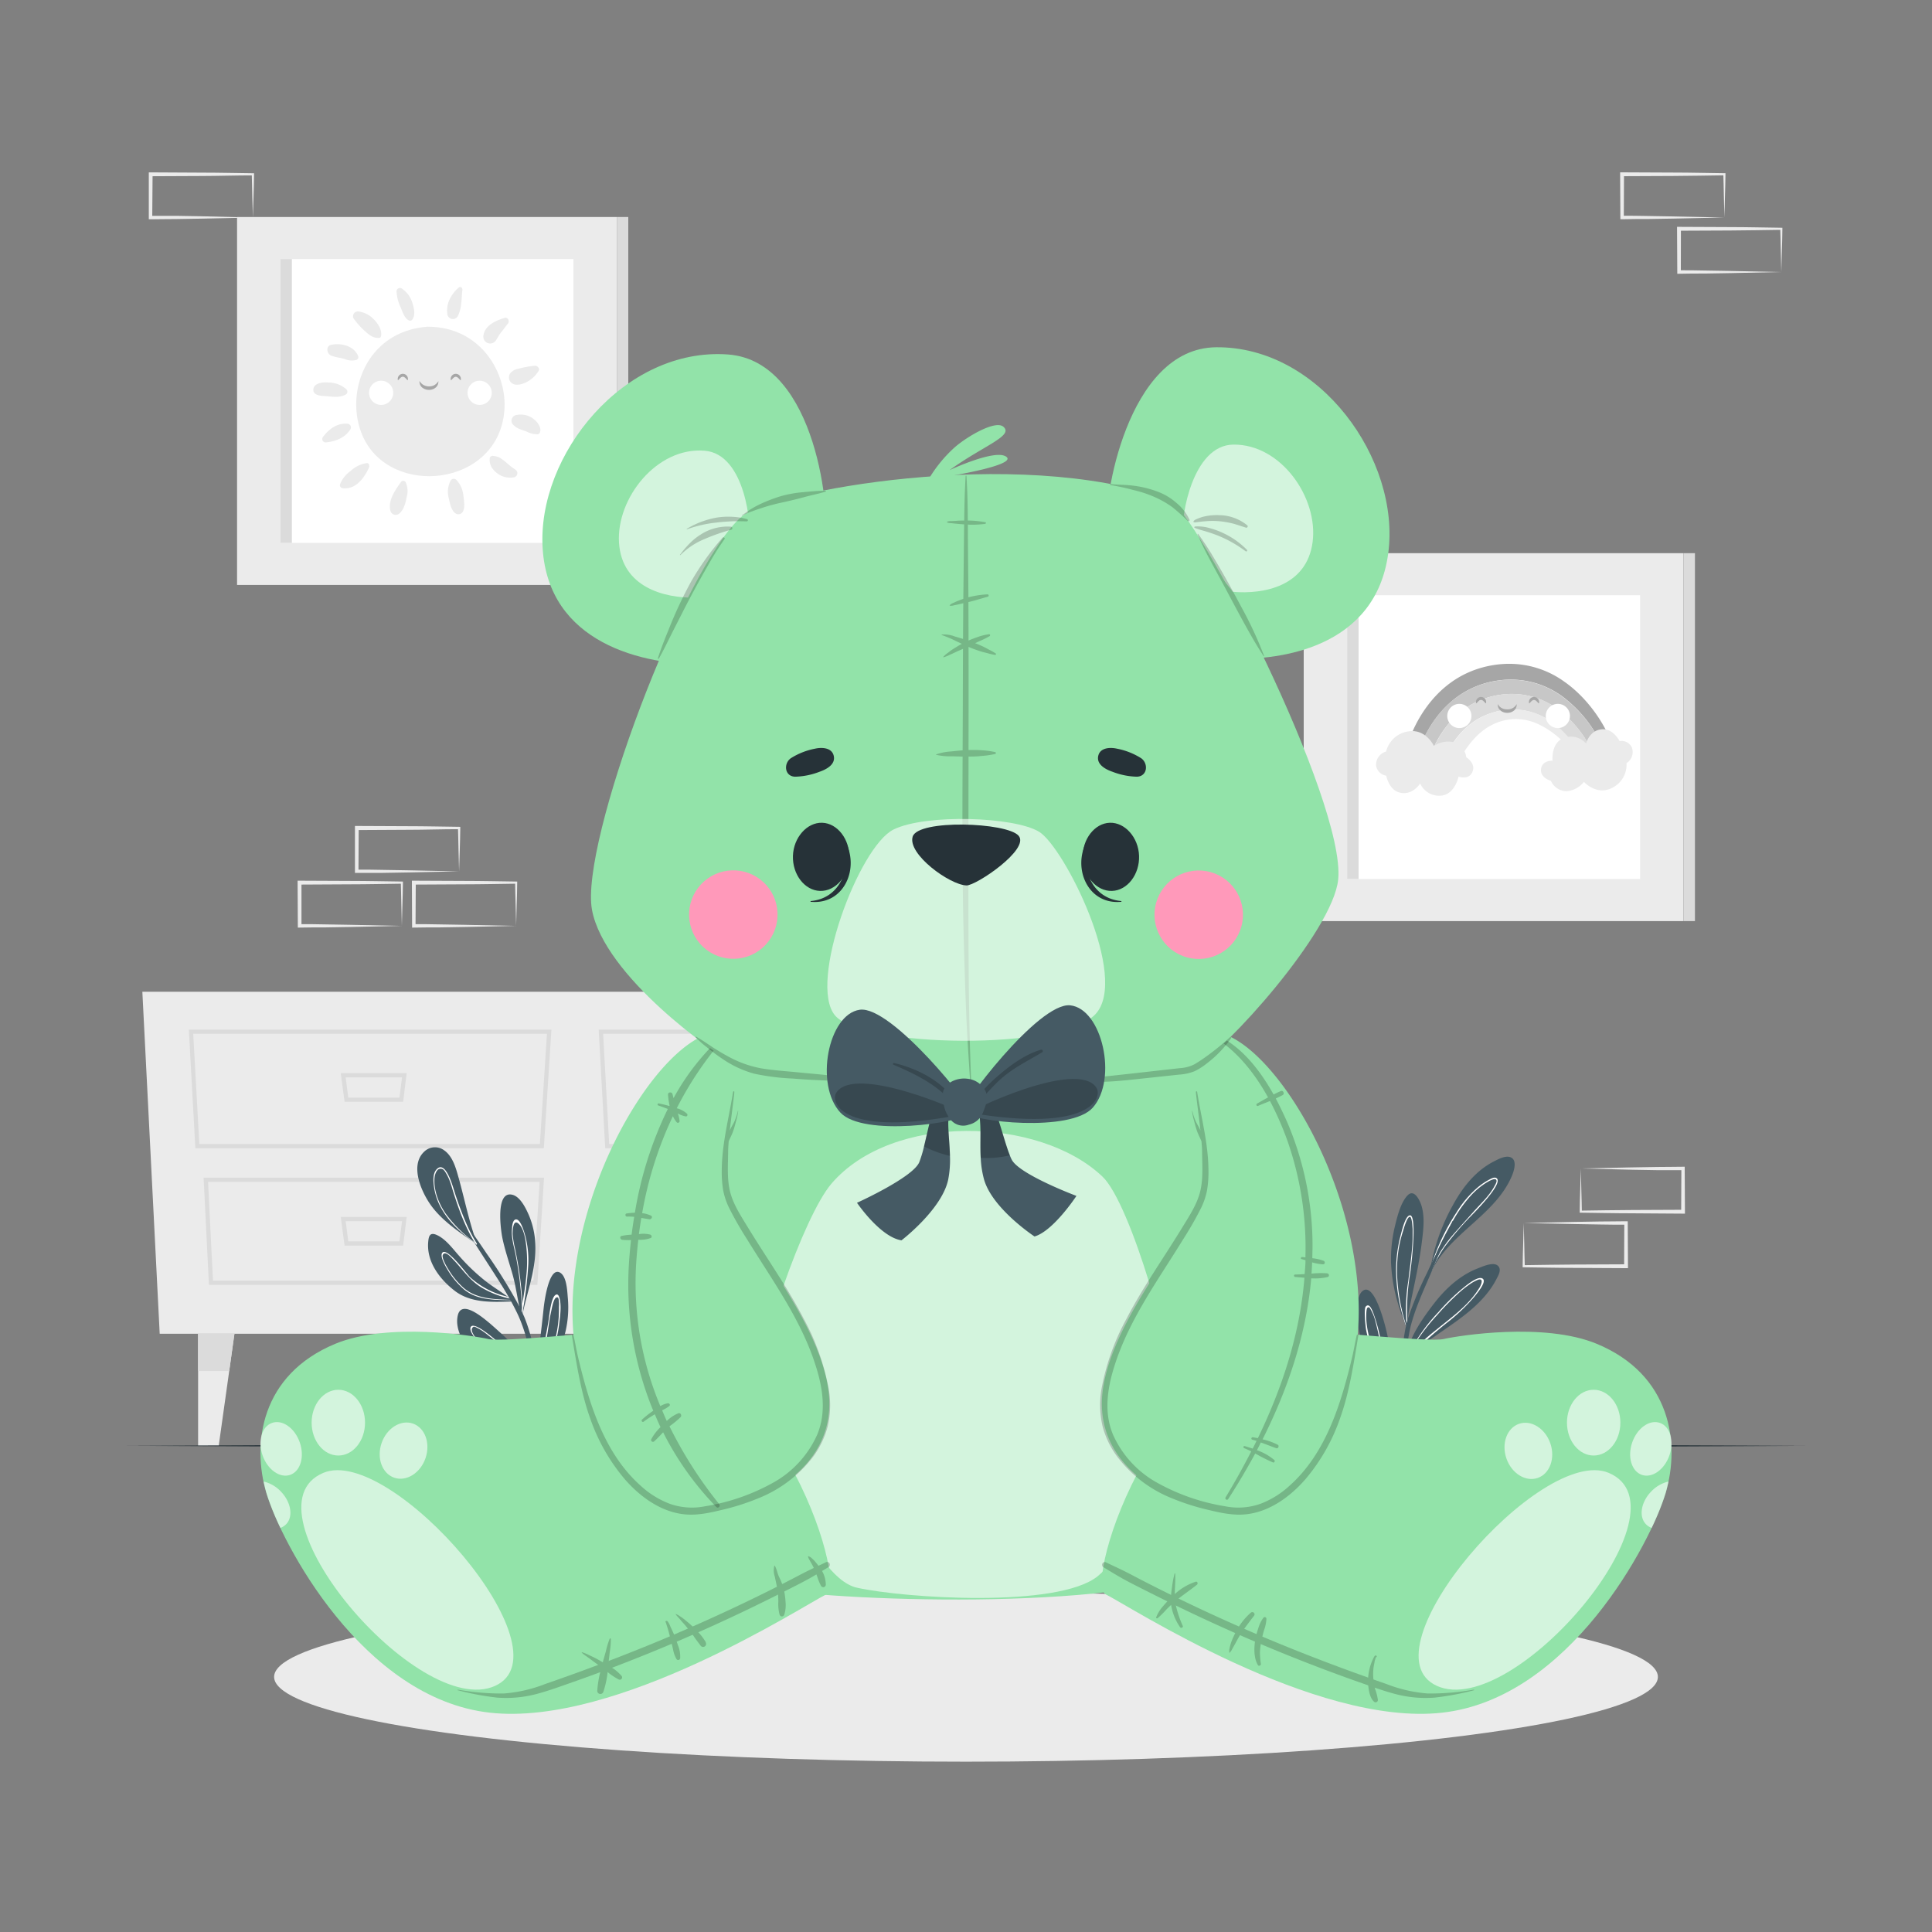 <svg xmlns="http://www.w3.org/2000/svg" viewBox="0 0 500 500"><rect x="0" y="0" width="500" height="500" fill="#808080" stroke="none"/><g id="freepik--background-complete--inject-67"><path d="M118.81,225.51l-13.13.28L99,225.9c-2.23,0-4.46,0-6.69,0h-.45v-.45l0-11.19v-.5h.51l13.24.06c4.41,0,8.82.11,13.24.16h.27v.27c0,1.9-.09,3.78-.13,5.65Zm0,0-.15-5.66c0-1.86-.11-3.7-.13-5.53l.28.27c-4.42,0-8.83.16-13.24.16l-13.24.07.5-.5-.06,11.19-.44-.45c2.18,0,4.35,0,6.54.06l6.58.11Z" style="fill:#ebebeb"></path><path d="M104,239.62l-13.12.28-6.66.11c-2.23,0-4.46,0-6.7.05h-.44v-.45l-.06-11.19v-.5h.5l13.24.06c4.42,0,8.83.11,13.24.16h.28v.27c0,1.9-.09,3.78-.13,5.65Zm0,0-.14-5.66c0-1.86-.11-3.7-.13-5.53l.27.27c-4.41.05-8.82.16-13.24.16l-13.24.07.5-.5,0,11.19-.45-.45c2.19,0,4.36,0,6.55.06l6.58.11Z" style="fill:#ebebeb"></path><path d="M133.58,239.62l-13.13.28-6.66.11c-2.22,0-4.46,0-6.69.05h-.45v-.45l-.05-11.19v-.5h.5l13.24.06c4.41,0,8.82.11,13.24.16h.27v.27c0,1.9-.08,3.78-.13,5.65Zm0,0-.14-5.66c-.05-1.86-.12-3.7-.13-5.53l.27.27c-4.42.05-8.83.16-13.24.16l-13.24.07.5-.5-.06,11.19-.44-.45c2.18,0,4.36,0,6.54.06l6.58.11Z" style="fill:#ebebeb"></path><path d="M446.27,56.29l-13.12.28-6.66.11c-2.23,0-4.47,0-6.7.06h-.44v-.45l-.06-11.19v-.5h.5l13.24.06c4.42,0,8.83.12,13.24.17h.28v.27c0,1.9-.09,3.79-.13,5.65Zm0,0-.14-5.65c0-1.87-.11-3.71-.13-5.54l.27.27c-4.41.05-8.82.16-13.24.17l-13.24.06.5-.5-.05,11.19-.45-.45c2.18,0,4.36,0,6.55.06l6.58.11Z" style="fill:#ebebeb"></path><path d="M461,70.4l-13.12.28-6.66.11c-2.23,0-4.46,0-6.7.06h-.44V70.4l-.06-11.19v-.5h.5l13.24.06c4.42,0,8.83.12,13.24.17h.28v.27c0,1.9-.09,3.79-.13,5.65Zm0,0-.14-5.65c0-1.87-.11-3.71-.13-5.54l.27.27c-4.41.05-8.82.16-13.24.17l-13.24.06.5-.5L435,70.4l-.45-.45c2.19,0,4.36,0,6.55.06l6.58.11Z" style="fill:#ebebeb"></path><path d="M65.44,56.3l-13.13.28-6.66.11c-2.23.05-4.46,0-6.69.06h-.45V56.3l0-11.19v-.5H39l13.24.07c4.41,0,8.82.11,13.24.16h.27v.27c0,1.9-.09,3.79-.13,5.66Zm0,0-.15-5.65c0-1.86-.11-3.71-.13-5.54l.28.28c-4.42,0-8.83.15-13.24.16L39,45.61l.49-.5L39.4,56.3,39,55.86c2.18,0,4.35,0,6.54,0l6.58.11Z" style="fill:#ebebeb"></path><path d="M394.34,316.51l13.12-.28,6.66-.11c2.23-.05,4.47,0,6.7-.06h.44v.45l.06,11.19v.5h-.5l-13.24-.07c-4.42,0-8.83-.11-13.24-.16h-.28v-.27c0-1.9.09-3.79.13-5.66Zm0,0,.14,5.65c0,1.86.11,3.71.13,5.54l-.27-.28c4.41-.05,8.82-.15,13.24-.16l13.24-.06-.5.5.05-11.19.45.44c-2.18,0-4.36,0-6.55-.05l-6.58-.11Z" style="fill:#ebebeb"></path><path d="M409.11,302.4l13.12-.28,6.66-.11c2.23-.05,4.47,0,6.7-.06H436v.45l.06,11.19v.5h-.5L422.35,314c-4.41,0-8.83-.11-13.24-.16h-.28v-.27c0-1.9.08-3.79.13-5.66Zm0,0,.14,5.65c.05,1.86.11,3.71.13,5.54l-.27-.28c4.41-.05,8.83-.15,13.24-.16l13.24-.06-.5.5.05-11.19.45.44c-2.18,0-4.36,0-6.55,0l-6.58-.11Z" style="fill:#ebebeb"></path><rect x="61.35" y="56.16" width="98.28" height="95.22" style="fill:#ebebeb"></rect><rect x="72.58" y="67.04" width="75.82" height="73.46" style="fill:#fff"></rect><rect x="72.58" y="67.04" width="2.96" height="73.46" style="fill:#dbdbdb"></rect><rect x="159.64" y="56.16" width="2.96" height="95.22" style="fill:#dbdbdb"></rect><path d="M93.93,113c7.2,15.88,34.9,13,36.59-6.6.86-9.86-6.14-21.85-19.84-21.85h-.06C94.52,85.78,89,102.09,93.93,113Z" style="fill:#ebebeb"></path><path d="M92.61,80.6a6.48,6.48,0,0,1,4.08,2c1.11,1.05,2.35,3,1.87,4.53-.12.4-.38.33-.8.31-1.43,0-2.46-1-3.48-1.9a19.93,19.93,0,0,1-2.74-3.07A1.24,1.24,0,0,1,92.61,80.6Z" style="fill:#ebebeb"></path><path d="M103.93,74.64a6.79,6.79,0,0,1,2.84,3.92c.43,1.27.79,3.17-.16,4.25a.67.67,0,0,1-.79.1c-1.14-.54-1.65-2.2-2.1-3.29a11,11,0,0,1-1.1-4.22A.88.88,0,0,1,103.93,74.64Z" style="fill:#ebebeb"></path><path d="M85.72,89.24c2.54-.56,6,.29,7,3a.76.76,0,0,1-.53.92,4.57,4.57,0,0,1-3-.25c-1.15-.35-2.34-.43-3.47-.87S84.2,89.57,85.72,89.24Z" style="fill:#ebebeb"></path><path d="M116.37,77.46a9.23,9.23,0,0,1,2.3-3c.46-.46,1.08,0,1,.63-.17,1.13-.14,2.3-.32,3.45a9.41,9.41,0,0,1-.86,3.27,1.46,1.46,0,0,1-2.7-.38A6.7,6.7,0,0,1,116.37,77.46Z" style="fill:#ebebeb"></path><path d="M85,99a6.87,6.87,0,0,1,4.66,1.77.86.86,0,0,1-.18,1.34c-1.53.82-3.07.59-4.74.44-1.16-.1-3.76,0-3.64-1.76S83.75,98.87,85,99Z" style="fill:#ebebeb"></path><path d="M83.52,113.17c1.51-2.06,3.72-3.75,6.38-3.5a.94.94,0,0,1,.8,1.4c-1.4,2.24-3.86,3.2-6.42,3.43A.88.88,0,0,1,83.52,113.17Z" style="fill:#ebebeb"></path><path d="M88,125.35a7.58,7.58,0,0,1,2.67-3.41,7.9,7.9,0,0,1,4.23-2.09c.52-.06.77.59.62,1.08a11.41,11.41,0,0,1-1.18,2.15,8.09,8.09,0,0,1-1.61,1.9,5.13,5.13,0,0,1-4,1.39C88.31,126.32,87.81,125.89,88,125.35Z" style="fill:#ebebeb"></path><path d="M103.76,124.76a.72.72,0,0,1,1.21,0,5.53,5.53,0,0,1,.28,3.87c-.25,1.43-.73,3.26-1.86,4.23a1.41,1.41,0,0,1-2.33-.62C100.33,129.54,102.29,126.82,103.76,124.76Z" style="fill:#ebebeb"></path><path d="M116.65,124.35a.92.92,0,0,1,1.43-.18,6.81,6.81,0,0,1,1.83,4c.15,1.32.52,3.07-.13,4.27a1.35,1.35,0,0,1-2.09.27c-1-.84-1.33-2.8-1.6-4A6.1,6.1,0,0,1,116.65,124.35Z" style="fill:#ebebeb"></path><path d="M127.68,118a4.81,4.81,0,0,1,1.61.43,13.08,13.08,0,0,1,1.56,1.12,20.9,20.9,0,0,0,2.55,2,1.09,1.09,0,0,1-.55,2,5.44,5.44,0,0,1-4.09-1,6.21,6.21,0,0,1-1.58-1.69,4,4,0,0,1-.45-2.06A.76.76,0,0,1,127.68,118Z" style="fill:#ebebeb"></path><path d="M133.45,107.45a5.43,5.43,0,0,1,4.67,1c.91.71,2.08,2.14,1.63,3.38a.76.76,0,0,1-.56.56,6.26,6.26,0,0,1-3-.75c-1.43-.51-2.66-.75-3.61-2A1.5,1.5,0,0,1,133.45,107.45Z" style="fill:#ebebeb"></path><path d="M132,96.68a3.37,3.37,0,0,1,2.14-1.25,27.54,27.54,0,0,1,4.11-.77c.74-.12,1.62.64,1.09,1.41a8,8,0,0,1-3,2.79c-1.31.63-3.29,1.28-4.31-.16A1.83,1.83,0,0,1,132,96.68Z" style="fill:#ebebeb"></path><path d="M125.12,86.73c.47-2.6,3.23-3.77,5.44-4.45.92-.29,1.39.85.87,1.49s-1.12,1.48-1.71,2.2-.9,1.42-1.37,2.12A1.78,1.78,0,0,1,125.12,86.73Z" style="fill:#ebebeb"></path><path d="M105.57,98.18c0,.72-.59-.69-1.32-.69s-1.31,1.41-1.31.69a1.32,1.32,0,1,1,2.63,0Z" style="fill:#a6a6a6"></path><path d="M119.27,98.18c0,.72-.59-.67-1.31-.67s-1.32,1.39-1.32.67a1.32,1.32,0,1,1,2.63,0Z" style="fill:#a6a6a6"></path><path d="M101.77,101.66a3.13,3.13,0,1,1-3.13-3.13A3.13,3.13,0,0,1,101.77,101.66Z" style="fill:#fff"></path><path d="M127.26,101.66a3.13,3.13,0,1,1-3.13-3.13A3.13,3.13,0,0,1,127.26,101.66Z" style="fill:#fff"></path><path d="M108.57,98.59a2.78,2.78,0,0,0,1.09,1.07A2.94,2.94,0,0,0,111,100a3,3,0,0,0,1.36-.3,2.89,2.89,0,0,0,1.09-1.06,2,2,0,0,1-.67,1.64,2.64,2.64,0,0,1-1.78.62,2.78,2.78,0,0,1-1.77-.63A2,2,0,0,1,108.57,98.59Z" style="fill:#a6a6a6"></path><rect x="337.4" y="143.16" width="98.28" height="95.22" style="fill:#ebebeb"></rect><rect x="348.64" y="154.04" width="75.82" height="73.46" style="fill:#fff"></rect><rect x="348.64" y="154.04" width="2.96" height="73.46" style="fill:#dbdbdb"></rect><rect x="435.69" y="143.16" width="2.96" height="95.22" style="fill:#dbdbdb"></rect><path d="M415.11,194.24a32.34,32.34,0,0,0-9.35-12.87,22.59,22.59,0,0,0-17.95-5.27,23.54,23.54,0,0,0-5.71,1.5c-10.44,4.19-14.53,14.73-15.45,18.5a13.84,13.84,0,0,1-2.9-.72c-.43-.43,4.31-20.7,23.32-23.34a26.65,26.65,0,0,1,3-.24,24.33,24.33,0,0,1,14.57,4.47c7.74,5.34,11.9,13.83,12.47,16.37C417.24,193.12,416.36,193.7,415.11,194.24Z" style="fill:#a6a6a6"></path><path d="M415.11,194.24a26.22,26.22,0,0,1-2.69,1,29.45,29.45,0,0,0-8.1-10.79,20.11,20.11,0,0,0-15.92-4.66,21.18,21.18,0,0,0-6,1.72c-7.94,3.64-11.48,11.45-12.6,15.19-1.13-.19-2.23-.39-3.19-.57.92-3.77,5-14.31,15.45-18.5a23.54,23.54,0,0,1,5.71-1.5,22.59,22.59,0,0,1,17.95,5.27A32.34,32.34,0,0,1,415.11,194.24Z" style="fill:#c7c7c7"></path><path d="M412.42,195.21a23.63,23.63,0,0,1-3.18.73,25,25,0,0,0-7.88-9.21A17,17,0,0,0,389,183.81a18.64,18.64,0,0,0-3.86,1c-6.91,2.59-10.28,8.79-11.62,12.49-1.11-.17-2.4-.39-3.68-.61,1.12-3.74,4.66-11.55,12.6-15.19a21.18,21.18,0,0,1,6-1.72,20.11,20.11,0,0,1,15.92,4.66A29.45,29.45,0,0,1,412.42,195.21Z" style="fill:#dbdbdb"></path><path d="M409.24,195.94a1.92,1.92,0,0,1-1,0c-.47-.35-4.18-5.61-9.64-8.29a13.82,13.82,0,0,0-7.34-1.52,14.2,14.2,0,0,0-2.61.48c-8.1,2.28-11,11.11-12,11.11-.23,0-1.45-.18-3.06-.43,1.34-3.7,4.71-9.9,11.62-12.49a18.64,18.64,0,0,1,3.86-1,17,17,0,0,1,12.36,2.92A25,25,0,0,1,409.24,195.94Z" style="fill:#ebebeb"></path><path d="M420.94,197.5a6.75,6.75,0,0,1-.39,2.69,6.63,6.63,0,0,1-3.25,3.67c-4.09,2.18-7.38-1.51-7.38-1.51a6.37,6.37,0,0,1-4.39,2.4,4.42,4.42,0,0,1-4.16-2.68s-2.54-.67-2.57-2.68c0-2.68,3-2.52,3-2.52s-.49-4.72,3-5.92a5.09,5.09,0,0,1,3.31-.07,5.58,5.58,0,0,1,2.38,1.54s.82-3.57,4.31-3.69c2.74-.1,4.35,3.05,4.35,3.05a3,3,0,0,1,3.15,1.61A3.4,3.4,0,0,1,420.94,197.5Z" style="fill:#ebebeb"></path><path d="M358.72,194.5a7,7,0,0,1,1.21-2.53,6.87,6.87,0,0,1,4.33-2.65c4.7-.91,6.84,3.74,6.84,3.74a6.56,6.56,0,0,1,5.06-1,4.57,4.57,0,0,1,3.3,3.91s2.31,1.43,1.73,3.43c-.78,2.66-3.73,1.59-3.73,1.59s-.95,4.81-4.76,4.94a5.29,5.29,0,0,1-3.3-.94,5.75,5.75,0,0,1-1.88-2.24s-1.9,3.27-5.38,2.34c-2.74-.74-3.37-4.34-3.37-4.34a3.13,3.13,0,0,1-2.63-2.56A3.53,3.53,0,0,1,358.72,194.5Z" style="fill:#ebebeb"></path><path d="M384.61,181.81c0,.73-.59-.68-1.32-.68s-1.31,1.41-1.31.68a1.32,1.32,0,1,1,2.63,0Z" style="fill:#a6a6a6"></path><path d="M398.32,181.81c0,.73-.59-.67-1.32-.67s-1.31,1.4-1.31.67a1.32,1.32,0,1,1,2.63,0Z" style="fill:#a6a6a6"></path><path d="M380.81,185.29a3.13,3.13,0,1,1-3.13-3.13A3.13,3.13,0,0,1,380.81,185.29Z" style="fill:#fff"></path><path d="M406.3,185.29a3.13,3.13,0,1,1-3.13-3.13A3.13,3.13,0,0,1,406.3,185.29Z" style="fill:#fff"></path><path d="M387.61,182.22a2.78,2.78,0,0,0,1.09,1.07,3,3,0,0,0,1.37.29,2.61,2.61,0,0,0,2.44-1.36,1.94,1.94,0,0,1-.67,1.65,2.63,2.63,0,0,1-1.78.61,2.67,2.67,0,0,1-1.76-.62A2,2,0,0,1,387.61,182.22Z" style="fill:#a6a6a6"></path><polygon points="41.33 345.17 257.03 345.17 261.52 256.66 36.84 256.66 41.33 345.17" style="fill:#ebebeb"></polygon><path d="M246.81,297.17H156.63l-1.69-30.72h93.84Zm-89.15-1.09h88.13l1.83-28.55H156.09Z" style="fill:#dbdbdb"></path><path d="M245.15,332.52h-85l-1.38-27.73h88.1Zm-84-1.09h82.92l1.6-25.55H159.93Z" style="fill:#dbdbdb"></path><path d="M210.4,285.14H195.25l-1-7.41h17.07Zm-14.19-1.09h13.24l.67-5.23H195.53Z" style="fill:#dbdbdb"></path><path d="M210.4,322.36H195.25l-1-7.41h17.07Zm-14.19-1.09h13.24l.67-5.23H195.53Z" style="fill:#dbdbdb"></path><path d="M140.74,297.17H50.56l-1.69-30.72h93.84Zm-89.15-1.09h88.13l1.83-28.55H50Z" style="fill:#dbdbdb"></path><path d="M139.07,332.52h-85l-1.38-27.73h88.1Zm-83.95-1.09h82.93l1.6-25.55H53.85Z" style="fill:#dbdbdb"></path><path d="M104.33,285.14H89.18l-1-7.41h17.07Zm-14.2-1.09h13.24l.68-5.23H89.46Z" style="fill:#dbdbdb"></path><path d="M104.33,322.36H89.18l-1-7.41h17.07Zm-14.2-1.09h13.24l.68-5.23H89.46Z" style="fill:#dbdbdb"></path><polygon points="60.67 345.17 59.32 354.81 56.6 374.18 51.27 374.18 51.27 345.17 60.67 345.17" style="fill:#ebebeb"></polygon><polygon points="60.67 345.17 59.32 354.81 51.27 354.81 51.27 345.17 60.67 345.17" style="fill:#dbdbdb"></polygon><polygon points="237.69 345.17 239.04 354.81 241.77 374.18 247.09 374.18 247.09 345.17 237.69 345.17" style="fill:#ebebeb"></polygon><polygon points="237.69 345.17 239.04 354.81 247.09 354.81 247.09 345.17 237.69 345.17" style="fill:#dbdbdb"></polygon></g><g id="freepik--Shadow--inject-67"><ellipse cx="250" cy="433.98" rx="179.06" ry="21.94" style="fill:#ebebeb"></ellipse></g><g id="freepik--Floor--inject-67"><polygon points="32.78 374.18 87.08 373.94 141.39 373.85 250 373.68 358.61 373.85 412.92 373.94 467.22 374.18 412.92 374.43 358.61 374.51 250 374.68 141.39 374.51 87.08 374.42 32.78 374.18" style="fill:#263238"></polygon></g><g id="freepik--Plants--inject-67"><path d="M132.49,336.82c-5.05.18-10.68.46-14.87-2.81-3.86-3-7.3-7.53-6.79-12.7.14-1.48.48-2.39,2.06-1.76,2.41,1,4.27,3.62,5.94,5.48a51.2,51.2,0,0,0,7,6.65c1.8,1.37,3.74,2.57,5.57,3.9l.69.51.26.2h.14a.25.25,0,0,1,.21.11.19.19,0,0,1,0,.09A.27.27,0,0,1,132.49,336.82Z" style="fill:#455a64"></path><path d="M132.74,336.49c-4.44-.08-9.23.12-12.78-2.89a20.72,20.72,0,0,1-4.13-5c-.51-.84-2-3.33-1.41-4.32,1.15-1.79,6.44,5.52,7.18,6.22a21.64,21.64,0,0,0,9.8,5.09l.69.51a24.28,24.28,0,0,1-7.37-2.83c-3.15-1.88-4.9-4.66-7.37-7.25-.53-.56-2.13-2.45-2.74-1.28-.4.78,1.09,3.22,1.41,3.74a20.53,20.53,0,0,0,3.89,4.76c3.54,3.09,8.32,3,12.79,3.17A.19.19,0,0,1,132.74,336.49Z" style="fill:#fff"></path><path d="M135.28,339.9c-.05.19-.09.39-.13.58v0a.15.15,0,0,1-.09.11.21.21,0,0,1-.27-.11.13.13,0,0,1,0-.12s0-.05,0-.08l.06-.17h0s0,0,0-.06c-.89-3.34-1.24-6.82-2.18-10.16-.9-3.19-2-6.32-2.67-9.58-.41-2.05-1.84-12.36,2.7-11.08,2,.57,3.4,3.49,4.16,5.23a21.2,21.2,0,0,1,1.67,7.4C138.85,328.16,136.55,333.88,135.28,339.9Z" style="fill:#455a64"></path><path d="M136.73,327.07a24.89,24.89,0,0,0-.73-7c-.2-.8-1.19-4.58-2.47-4.49-.83.05-1,1.69-1,2.23-.29,2.29.45,4.64.9,6.87a95.19,95.19,0,0,1,1.66,13.76c0,.29-.08.59-.11.88s-.07.48-.1.73a2.42,2.42,0,0,1,0,.25c0,.06,0,.12,0,.19a.2.2,0,0,0,.26.1c0-.18.06-.37.08-.56,0,.16,0,.31,0,.46h0l.09-.48a.43.43,0,0,0,0-.11c0-.26,0-.52,0-.77A102.31,102.31,0,0,0,136.73,327.07Zm-1.53,10.4c-.13-2.7-.4-5.39-.78-8.07-.31-2.16-.71-4.3-1.17-6.43a23.51,23.51,0,0,1-.58-3.65c0-.94.1-4.41,1.89-2.26,1.29,1.57,1.61,4.89,1.76,6.81a35.1,35.1,0,0,1-.12,6.4C136,332.68,135.56,335.08,135.2,337.47Z" style="fill:#fff"></path><path d="M138,353.76h0a.82.82,0,0,1-.18,0c-4.62-.23-10.77.2-14.62-2.85-2.83-2.26-5.62-6.72-4.72-10.5,1-4.27,6.78.85,8.3,2.08a142,142,0,0,1,11.32,11l.06.09h0C138.2,353.7,138.1,353.74,138,353.76Z" style="fill:#455a64"></path><path d="M138.15,353.63c-.26-.17-.53-.33-.79-.51-3-1.91-6-3.95-8.84-6.13-.72-.55-5.92-5.18-6.71-3.53-.47,1,1.25,3,1.8,3.73a14,14,0,0,0,3.51,3.13c3.07,1.92,6.81,2.33,10.29,3.26.17,0,.33.08.49.12l.09.06h0C138.1,353.74,138.19,353.7,138.15,353.63ZM129,351a14.16,14.16,0,0,1-4-2.69c-.77-.73-3.51-3.5-2.78-4.63.39-.61.71-.29,1.44.07a8.64,8.64,0,0,1,1,.57c.78.51,1.49,1.1,2.21,1.67,1.27,1,2.55,2,3.87,3,2.14,1.56,4.35,3,6.61,4.43C134.58,352.52,131.66,352.18,129,351Z" style="fill:#fff"></path><path d="M146.43,344.25a27.28,27.28,0,0,1-7.91,13.82l-.09.05a.21.21,0,0,1-.24-.09.19.19,0,0,1,0-.26l.23-.24c.77-6.28,1.61-12.52,2.26-18.82.15-1.48,1.31-10.92,4.21-9.39,1.79.95,1.91,4.82,2.06,6.56A27.39,27.39,0,0,1,146.43,344.25Z" style="fill:#455a64"></path><path d="M144.76,335.83c-.16-.53-.44-1.07-1-.7-1.13.71-1.58,5.15-1.76,6.38-.78,5.06-2,9.93-3.2,14.89l-.3,1.26-.29.37a.21.21,0,0,0,.24.09.65.65,0,0,1,0-.13c.12-.16.26-.33.37-.5h0a32.18,32.18,0,0,0,4.58-8.91,30.71,30.71,0,0,0,1.34-6.21C145,340.42,145.34,337.73,144.76,335.83Zm-5.93,21.31-.17.25c.05-.17.11-.34.15-.51a90.9,90.9,0,0,0,2.83-11.52c.34-2,.55-4,1-5.95.18-.83.58-3.2,1.27-3.58s.68.54.75,1.07,0,1.08,0,1.44A31.82,31.82,0,0,1,138.83,357.14Z" style="fill:#fff"></path><path d="M139.28,371.61h-.92c0-.81,0-1.63-.06-2.43-.11-3.29-.24-6.57-.43-9.85-.11-1.87-.25-3.72-.44-5.56a1.37,1.37,0,0,1,0-.19c0-.15,0-.3,0-.46s0-.32-.07-.48a39.41,39.41,0,0,0-3.17-12.06c-.58-1.27-1.23-2.52-1.9-3.76l-.2-.35a.41.41,0,0,0-.05-.09c-.06-.13-.13-.25-.2-.37s-.11-.18-.16-.28c-2.14-3.75-4.58-7.35-6.9-11-.66-1-1.33-2.08-2-3.12a1,1,0,0,1-.12-.19l-.15-.23c-2.91-4.59-5.77-9.23-8.8-13.74-.11-.16.16-.31.27-.15,2,3,4.16,5.94,6.26,8.9l.83,1.18,1.66,2.34c1.09,1.57,2.17,3.13,3.23,4.72a133.89,133.89,0,0,1,8.5,13.76c.18.36.35.72.53,1.09s.22.45.31.68.24.52.36.79a42.67,42.67,0,0,1,3.11,14.55c0,.34.05.69.06,1l0,.48a2.28,2.28,0,0,0,0,.26c0,.11,0,.22,0,.34h0c0,.07,0,.16,0,.25,0,.29,0,.59,0,.9.13,3.28.22,6.56.29,9.83C139.2,369.51,139.24,370.56,139.28,371.61Z" style="fill:#455a64"></path><path d="M111.71,312.18c-2.52-3.4-5.76-10.42-2-14.06a4,4,0,0,1,5.28-.39c2,1.42,2.86,4.11,3.49,6.34,1.71,5.95,2.84,12,5,17.84,0,0,.18.5.23.63s-.15.17-.2,0l-.21-.57C119.22,319.1,114.71,316.21,111.71,312.18Z" style="fill:#455a64"></path><path d="M123.45,321.92l-.06-.1a41.43,41.43,0,0,1-2.37-4.4,86.77,86.77,0,0,1-3.63-9.74c-.41-1.28-2.22-7.52-4.45-5-.94,1.05-.81,2.9-.66,4.19a15.79,15.79,0,0,0,1.94,5.85c2,3.61,5.12,6.34,8.39,8.77l.45.34.09.15.07.11a.07.07,0,0,0,0,0,.14.14,0,0,0,.2-.08A.18.18,0,0,0,123.45,321.92Zm-1-.69a33.43,33.43,0,0,1-7.11-7.14,17.49,17.49,0,0,1-2.32-4.73,13.54,13.54,0,0,1-.5-2.29,9.3,9.3,0,0,1-.1-1.75c0-1.29.57-2.69,1.33-2.82.94-.17,1.25.37,1.87,1.45a11.86,11.86,0,0,1,.56,1.13c.41,1,.73,2,1,3,.53,1.65,1.06,3.3,1.66,4.93.4,1.1.83,2.2,1.3,3.27a42.84,42.84,0,0,0,2.77,5.39Z" style="fill:#fff"></path><path d="M367.94,321.68c-.42,3.37-1.06,6.71-1.74,10-.39,1.88-.79,3.76-1.18,5.66-.42,2.08-1,4.19-.47,6.29h0a1,1,0,0,1,0,.29s0,0,0,0a.25.25,0,0,1-.44-.07l0-.14,0-.05a8.16,8.16,0,0,1-.72-1.74,43.9,43.9,0,0,1-1.68-4.88A42.49,42.49,0,0,1,360,326.73a36,36,0,0,1,1-9.37c.6-2.44,1.46-6.09,3.28-8,1.66-1.69,3,1,3.51,2.4C368.85,314.9,368.34,318.49,367.94,321.68Z" style="fill:#455a64"></path><path d="M364.92,314.53c-1.23,0-2.12,4-2.56,5.69a34.89,34.89,0,0,0-1.05,8.26,44.55,44.55,0,0,0,2.55,14.69c.06.19.12.39.19.57l0,.05,0,.13a.25.25,0,0,0,.44.08q-.12-.62-.18-1.23c-.05-.38-.09-.75-.11-1.12a58.39,58.39,0,0,1,.75-12.16C365.61,324.8,366.55,314.54,364.92,314.53ZM364,342.44c.06.55.15,1.09.25,1.63-.13-.4-.25-.79-.37-1.18a49.24,49.24,0,0,1-2.32-13,36,36,0,0,1,.54-7.4,33.82,33.82,0,0,1,1-3.88c.17-.53,1.06-3.85,1.82-3.69.54.12.66,3.11.67,3.17,0,.6,0,1.2,0,1.8,0,1.24-.1,2.48-.2,3.71-.24,2.67-.62,5.33-.94,8A46.05,46.05,0,0,0,364,342.44Z" style="fill:#fff"></path><path d="M387.29,331c-2.25,4.4-6.05,7.77-10,10.66-2.1,1.55-4.28,3-6.41,4.49a34.37,34.37,0,0,0-5.55,4.27l-.21.23a9.24,9.24,0,0,0-1.15,1.58.12.12,0,0,1-.1.07,1.08,1.08,0,0,1-.08.19,0,0,0,1,1-.08,0c0-.07,0-.14,0-.21v0a.14.14,0,0,1,0-.17l0-.07,0-.22c.64-5.14,4.24-10.34,7.28-14.3s6.8-7.47,11.5-9.28c1.18-.45,3.87-1.7,5.07-.74S387.78,330.06,387.29,331Z" style="fill:#455a64"></path><path d="M383.81,331c-1.07-1.07-4.23,1.58-5,2.2a52.93,52.93,0,0,0-6.53,6.35,46.88,46.88,0,0,0-8.34,12.06h0l-.11.14,0,.22a.25.25,0,0,0,0,.07.14.14,0,0,0,0,.17l.15-.18c.39-.48.81-.95,1.23-1.42l.21-.22a101.68,101.68,0,0,1,9.77-8.62,49.16,49.16,0,0,0,6.5-6.32C382.11,334.87,384.71,331.91,383.81,331Zm-1,2.36c-2.66,4.42-7.27,7.64-11.19,10.86a53.92,53.92,0,0,0-7.43,7,50,50,0,0,1,7.72-10.85,66.49,66.49,0,0,1,5.3-5.45,27.46,27.46,0,0,1,3.21-2.58,10.64,10.64,0,0,1,2.18-1.18C384.11,330.79,383.28,332.61,382.82,333.37Z" style="fill:#fff"></path><path d="M363.28,362.7a.26.26,0,0,1-.23.13l.06.08a.08.08,0,0,1,0,.11.07.07,0,0,1-.11,0c-4.17-4.24-8.19-9.4-10.26-15a23.16,23.16,0,0,1-1.49-7.4c-.05-1.74-.14-5.22,1.34-6.48,3-2.54,5.7,8.22,6.1,9.84.74,3,1.23,6,1.91,8.94.75,3.25,1.73,6.44,2.71,9.63A.24.24,0,0,1,363.28,362.7Z" style="fill:#455a64"></path><path d="M363.28,362.7c-.17-.27-.32-.55-.47-.83a50.14,50.14,0,0,1-5.37-14.45,46.35,46.35,0,0,0-2-7.53c-.25-.59-1-2.89-2-1.73-.5.6-.08,4.95.12,6.07a32,32,0,0,0,2.42,7.39,52.25,52.25,0,0,0,6.84,11.1,2.37,2.37,0,0,0,.23.3.08.08,0,0,0,0-.11l-.06-.08A.25.25,0,0,0,363.28,362.7Zm-6-9.25a36.15,36.15,0,0,1-2.87-7.17,26,26,0,0,1-.63-3,17.8,17.8,0,0,1-.2-2.41c0-2,.17-2.47.5-2.54s.49.17,1.07,1.35a12.43,12.43,0,0,1,.83,2.38c.31,1.16.58,2.33.83,3.5.51,2.34,1,4.7,1.66,7a39.07,39.07,0,0,0,4.15,9.4A59.22,59.22,0,0,1,357.23,353.45Z" style="fill:#fff"></path><path d="M376.66,352.39a14.7,14.7,0,0,1-2.74,5.68c-2.47,3.42-5.64,6.26-8.34,9.5-.41.48-.8,1-1.18,1.48,0,.05-.35.77-.35.71s.05-.29.14-.75h0c.43-2.27,1.86-9.1,3.63-12.6a30,30,0,0,1,3.95-6.18c.77-.87,2.57-2.74,3.92-2.33S376.87,351.3,376.66,352.39Z" style="fill:#455a64"></path><path d="M374.45,351c-1.45-.9-5.18,5.77-5.68,6.63a42.39,42.39,0,0,0-4.26,10.17c-.12.4-.22.8-.32,1.21s-.14.73-.14.74.31-.65.35-.71l.19-.26c.33-.41.65-.82,1-1.21,1.62-2.43,3.29-4.83,4.87-7.3a39.5,39.5,0,0,0,3-5.54C373.64,354.29,375.09,351.39,374.45,351Zm-.41,1.88c-2.06,5.8-6.27,10.38-9.48,15.53l-.15.25c0-.15.08-.31.13-.46a48.85,48.85,0,0,1,3.41-8.47,45.25,45.25,0,0,1,2.86-4.77,23.07,23.07,0,0,1,1.79-2.49c.29-.32,1.15-1.19,1.44-1S374.17,352.5,374,352.88Z" style="fill:#fff"></path><path d="M391.2,304.5c-4.3,9.89-15.6,14.49-20.49,24l0,.05c-.15.29-.29.59-.43.89a.19.19,0,0,1-.32.05.13.13,0,0,1,0-.16,1.47,1.47,0,0,1,.1-.22,51.54,51.54,0,0,1,6-17.31c2.48-4.56,5.86-8.82,10.55-11.22,1.16-.59,3.41-1.85,4.71-.86S391.73,303.28,391.2,304.5Z" style="fill:#455a64"></path><path d="M387.32,304.92c-.54-.4-1.37.09-1.84.33a16.62,16.62,0,0,0-3.27,2.24,27.16,27.16,0,0,0-5.21,6.19,56.44,56.44,0,0,0-6.13,12.44c-.33,1-.62,2-.86,3,0,.13-.05.25-.08.38a.21.21,0,0,0,.33-.05c.12-.29.26-.57.4-.86a.29.29,0,0,0,0-.08,33.43,33.43,0,0,1,3.07-5.63,79.69,79.69,0,0,1,6.44-7.65C381.09,314.27,389.22,306.31,387.32,304.92Zm-.68,2.29c-1.31,2.33-3.34,4.22-5.11,6.19s-3.59,4-5.35,6a37.53,37.53,0,0,0-3.76,5.15,28.49,28.49,0,0,0-2.36,4.76,43,43,0,0,1,1.68-4.95l0-.05A74.33,74.33,0,0,1,376,316s0-.07.05-.1a34.43,34.43,0,0,1,4.76-6.65,19.8,19.8,0,0,1,3.39-2.88c1.42-.92,2.66-1.51,3-1.06S387,306.53,386.64,307.21Z" style="fill:#fff"></path><path d="M376.17,316.09c-1.3,2.79-2.53,5.61-3.75,8.45-.58,1.33-1.15,2.66-1.72,4a.29.29,0,0,1,0,.08c-.2.48-.41,1-.62,1.44-1.86,4.34-3.91,8.78-5.05,13.38a40.54,40.54,0,0,0-1,7.43c0,.25,0,.51,0,.77h0c0,.14,0,.28,0,.42v.24c-.08,2.17-.05,4.34,0,6.46.05,2.95.3,5.88.58,8.8a1.07,1.07,0,0,0,0,.25l0,.4a1.49,1.49,0,0,1,0,.21c0,.12,0,.25,0,.37.1.94.18,1.88.26,2.83H364a60.1,60.1,0,0,1-1.09-8.71v-.18c0-.28,0-.57-.05-.85s0-.7-.05-1.05c0-.84-.05-1.68-.07-2.51a61.92,61.92,0,0,1,1-14.58l.09-.39a1,1,0,0,1,0-.17c0-.09,0-.18.06-.28l.12-.45c.07-.26.15-.53.23-.79l.07-.23a92.66,92.66,0,0,1,5-12c.33-.72.66-1.42,1-2.13l.57-1.17.87-1.77,0-.05c1.38-2.78,2.82-5.53,4.18-8.32C376,315.86,376.23,316,376.17,316.09Z" style="fill:#455a64"></path></g><g id="freepik--teddy-bear--inject-67"><path d="M184.31,267.82c-16.13,9.55-35.75,59.32-34.63,74.11s25.4,65.21,48.19,69.08,96.59,5.63,115.68-5.73,35.91-48.07,36.6-61.34S330,275.36,315.4,266.15C303.27,258.47,193.29,262.5,184.31,267.82Z" style="fill:#92E3A9"></path><path d="M215.16,306.35c-7.19,8.41-19.42,43.5-18.88,54.3s13.28,47.53,25.47,50.24,52.1,5.39,62.37-3,19-37,19.45-46.7-10.87-49.65-18.24-56.67C269,288.94,230.9,287.93,215.16,306.35Z" style="fill:#fff;opacity:0.6"></path><path d="M159.12,344.7c-3.32-.15-28.91,2.71-32.73,1.84s-25.95-4.42-39.61,1.23c-19.31,8-21.65,25.84-17.84,38.63s24.85,53.15,57.82,56.84,81.32-27.81,87.1-30.63S200,346.54,159.12,344.7Z" style="fill:#92E3A9"></path><g style="opacity:0.2"><path d="M213.72,404.32c-1.52.74-3.06,1.43-4.58,2.18s-2.87,1.48-4.3,2.22q-4.4,2.28-8.84,4.45-8.9,4.35-18,8.32c-12.09,5.29-24.41,10-36.88,14.32a36.87,36.87,0,0,1-10.8,2.47,65.26,65.26,0,0,1-11.84-1,.08.08,0,0,0,0,.15,70.37,70.37,0,0,0,10.19,1.91,30.62,30.62,0,0,0,10-.89c3.21-.83,6.35-2,9.47-3.09s6.36-2.28,9.52-3.47q18.74-7.09,36.81-15.82,5.07-2.46,10.09-5c1.64-.84,3.29-1.66,4.9-2.56s3.3-1.95,4.95-2.94A.71.71,0,0,0,213.72,404.32Z" style="fill:#030402"></path><path d="M160.87,433.74a11.8,11.8,0,0,0-2.26-2l-1.2-.72h0c.13-1.12.25-2.24.38-3.36a21.33,21.33,0,0,0,.3-3.48.16.16,0,0,0-.3-.08h0a20.82,20.82,0,0,0-1,3.29c-.27.94-.53,1.87-.79,2.81l0,0c-.85-.5-1.72-1-2.61-1.42-.47-.21-.93-.44-1.4-.66l-.57-.25c-.26-.12-.53-.17-.78-.27-.08,0-.13.09-.06.13s.27.27.43.38l.61.44c.41.29.82.58,1.22.88.81.6,1.62,1.19,2.44,1.77l.41.31a27.78,27.78,0,0,0-1.12,6.09.81.81,0,0,0,1.58.24,24.86,24.86,0,0,0,1.1-5.11l.39.32a16.54,16.54,0,0,0,2.54,1.62A.6.6,0,0,0,160.87,433.74Z" style="fill:#030402"></path><path d="M175.41,425.68a33.29,33.29,0,0,0-1.2-3.2c-.23-.51-.47-1-.72-1.54a5.39,5.39,0,0,0-.7-1.32c-.33-.34-.8.06-.47.26,0,.07.05.14.07.22s.12.44.2.65c.12.38.24.76.35,1.14.24.83.44,1.66.65,2.49s.41,1.66.6,2.5a7.54,7.54,0,0,0,.84,2.4.52.52,0,0,0,1-.24A7.63,7.63,0,0,0,175.41,425.68Z" style="fill:#030402"></path><path d="M182.66,425a14.75,14.75,0,0,0-1.62-2.23c-.59-.64-1.21-1.25-1.83-1.86s-1.32-1.16-2-1.73a11.58,11.58,0,0,0-1-.74l-.58-.38c-.2-.13-.42-.21-.62-.33s-.15.05-.09.12.25.34.4.49l.42.47c.29.32.56.65.86,1,.61.63,1.14,1.32,1.7,2a24.16,24.16,0,0,1,1.48,2c.51.74,1.07,1.45,1.61,2.17a.78.78,0,0,0,1.24-.93Z" style="fill:#030402"></path><path d="M203.29,414.53a18,18,0,0,0-.5-3.42,15.33,15.33,0,0,0-1.17-3c-.43-.92-.59-2-1.09-2.88a.08.08,0,0,0-.14,0,5,5,0,0,0,.14,2.84c.2,1,.44,2,.63,3.07a20.59,20.59,0,0,1,.27,3.33,10.87,10.87,0,0,0,.33,3.41.63.63,0,0,0,1.2,0A8,8,0,0,0,203.29,414.53Z" style="fill:#030402"></path><path d="M212.25,405.8c-.43-.61-.89-1.18-1.37-1.74a7.08,7.08,0,0,0-.78-.77,2.13,2.13,0,0,0-.88-.54.09.09,0,0,0-.1.1,2.46,2.46,0,0,0,.38.86c.16.31.33.61.51.92a13,13,0,0,1,.88,1.84c.24.63.52,1.25.73,1.9a11.39,11.39,0,0,0,.88,2.07.65.65,0,0,0,1.21-.3A7.34,7.34,0,0,0,212.25,405.8Z" style="fill:#030402"></path></g><path d="M83.66,381.18c17.51-7.4,64.2,46.35,44.41,55.15S61.9,390.37,83.66,381.18Z" style="fill:#fff;opacity:0.6"></path><ellipse cx="104.44" cy="375.45" rx="7.41" ry="6.01" transform="translate(-284.53 351.46) rotate(-70.93)" style="fill:#fff;opacity:0.6"></ellipse><ellipse cx="87.56" cy="368.18" rx="6.91" ry="8.51" style="fill:#fff;opacity:0.6"></ellipse><path d="M77.58,373.29c1.29,3.71.19,7.47-2.47,8.4s-5.87-1.33-7.16-5.05-.19-7.47,2.47-8.4S76.29,369.57,77.58,373.29Z" style="fill:#fff;opacity:0.6"></path><path d="M74,394.52a4,4,0,0,1-1.43.9,67.88,67.88,0,0,1-3.61-9c-.28-1-.53-2-.74-3a8.88,8.88,0,0,1,4.35,2.46C75.33,388.66,76,392.53,74,394.52Z" style="fill:#fff;opacity:0.6"></path><path d="M340.88,344.7c3.32-.15,28.91,2.71,32.73,1.84s25.95-4.42,39.61,1.23c19.31,8,21.65,25.84,17.84,38.63s-24.85,53.15-57.82,56.84-81.32-27.81-87.1-30.63S300,346.54,340.88,344.7Z" style="fill:#92E3A9"></path><path d="M416.34,381.18c-17.51-7.4-64.2,46.35-44.41,55.15S438.1,390.37,416.34,381.18Z" style="fill:#fff;opacity:0.6"></path><ellipse cx="395.56" cy="375.45" rx="6.01" ry="7.41" transform="translate(-100.98 149.88) rotate(-19.07)" style="fill:#fff;opacity:0.6"></ellipse><ellipse cx="412.44" cy="368.18" rx="6.91" ry="8.51" style="fill:#fff;opacity:0.6"></ellipse><path d="M422.42,373.29c-1.29,3.71-.19,7.47,2.47,8.4s5.87-1.33,7.16-5.05.19-7.47-2.47-8.4S423.71,369.57,422.42,373.29Z" style="fill:#fff;opacity:0.6"></path><path d="M431.8,383.42c-.21,1-.46,2-.74,3a67.88,67.88,0,0,1-3.61,9,4,4,0,0,1-1.43-.9c-2-2-1.35-5.86,1.43-8.64A8.88,8.88,0,0,1,431.8,383.42Z" style="fill:#fff;opacity:0.6"></path><g style="opacity:0.2"><path d="M286.19,404.32c1.52.74,3.06,1.43,4.58,2.18s2.86,1.48,4.29,2.22c2.94,1.52,5.88,3,8.85,4.45q8.88,4.35,18,8.32c12.09,5.29,24.4,10,36.87,14.32a37,37,0,0,0,10.81,2.47,65.16,65.16,0,0,0,11.83-1c.1,0,.15.12.05.15a70.75,70.75,0,0,1-10.2,1.91,30.56,30.56,0,0,1-10-.89c-3.22-.83-6.35-2-9.48-3.09s-6.35-2.28-9.51-3.47q-18.74-7.09-36.81-15.82-5.08-2.46-10.1-5c-1.64-.84-3.29-1.66-4.89-2.56s-3.31-1.95-4.95-2.94A.71.71,0,0,1,286.19,404.32Z" style="fill:#030402"></path><path d="M309.76,410.13c.35-.28.15-.93-.35-.77a14.85,14.85,0,0,0-5.38,3.19c0-1.77.23-3.54.1-5.31a.08.08,0,0,0-.15,0,26.89,26.89,0,0,0-.67,3.58,24,24,0,0,0-.28,2.69,25.08,25.08,0,0,0-2,2.14,9.29,9.29,0,0,0-1.81,2.91c-.07.22.18.32.34.24h0l0,0h0a21.9,21.9,0,0,0,2.28-2.24c.4-.41.81-.81,1.24-1.21a14.1,14.1,0,0,0,2.31,5.75c.23.36.88.11.71-.32a27.4,27.4,0,0,1-2-6.33c.08-.07.16-.15.24-.21C306.12,412.79,308,411.53,309.76,410.13Z" style="fill:#030402"></path><path d="M323.76,417.32a16.51,16.51,0,0,0-3.78,4.77,22.42,22.42,0,0,0-1.27,2.72,11.58,11.58,0,0,0-.42,1.42c-.06.24-.11.49-.15.73a4.21,4.21,0,0,0,0,.71c0,.08.1.09.14,0a4.14,4.14,0,0,0,.37-.46l.32-.58c.25-.43.49-.86.73-1.3.46-.86.92-1.71,1.45-2.54,1.07-1.63,2.26-3.16,3.45-4.71A.58.58,0,0,0,323.76,417.32Z" style="fill:#030402"></path><path d="M327,418.63a8.52,8.52,0,0,0-1.38,2.86,18.07,18.07,0,0,0-.81,3.24c-.29,1.95-.31,4.41.72,6.17.28.48.94,0,.77-.38a21.89,21.89,0,0,1-.23-2.82,17.67,17.67,0,0,1,.35-2.9c.19-1,.45-2,.72-2.93a10,10,0,0,0,.61-2.95A.44.44,0,0,0,327,418.63Z" style="fill:#030402"></path><path d="M355.9,437.2a16.56,16.56,0,0,1-.48-2.8,14.15,14.15,0,0,1,.06-2.91c.07-.44.16-.88.25-1.31,0-.25.11-.5.18-.74,0-.05.12-.36.16-.56h0a.11.11,0,0,0,.11,0,.24.24,0,0,0,0-.41c-.36-.17-.6.39-.71.6a13.26,13.26,0,0,0-1.32,7.56c.16,1.25.46,2.88,1.45,3.77a.6.6,0,0,0,1-.44A13.32,13.32,0,0,0,355.9,437.2Z" style="fill:#030402"></path></g><path d="M214.61,362.33c.87,22.79-29,32.27-42.85,27.81-14.36-4.63-24.7-31.48-23.51-54.66,1.74-34.33,25.1-69.56,38.85-68.45a2.49,2.49,0,0,1,1.18.37c6.24,3.59-3.33,32.51.61,42.61,4.17,10.65,22.86,31.2,25.48,49.56C214.5,360.51,214.57,361.42,214.61,362.33Z" style="fill:#92E3A9"></path><path d="M186.92,268.15a61.42,61.42,0,0,0-12.61,16.05c-.09-.35-.18-.71-.28-1.07-.18-.61-1.2-.52-1.15.16a20.54,20.54,0,0,0,.4,2.82l-.06.12q-1.35-.39-2.73-.66a.27.27,0,0,0-.14.52c.83.28,1.66.59,2.48.91a96.34,96.34,0,0,0-8.52,26.85,16.66,16.66,0,0,0-2.16.2c-.45.08-.34.82.11.8a12.83,12.83,0,0,1,1.87.07c-.25,1.54-.48,3.08-.67,4.61a16.1,16.1,0,0,0-2.59.33c-.58.13-.37.9.14,1a16,16,0,0,0,2.3.07c-.23,2.1-.43,4.19-.55,6.25a85.72,85.72,0,0,0,6.3,37.92,24.93,24.93,0,0,0-2.91,2.3c-.29.26.09.77.41.54a33.33,33.33,0,0,1,2.91-1.93c.47,1.12.94,2.24,1.47,3.33a12.69,12.69,0,0,0-2.38,3.1.48.48,0,0,0,.75.58c.81-.74,1.55-1.55,2.31-2.34A77.72,77.72,0,0,0,185.38,390c.48.49,1.15-.22.74-.74a109.29,109.29,0,0,1-12.86-20.14,23.73,23.73,0,0,0,2.88-2.37c.37-.41,0-1.21-.58-1a9.43,9.43,0,0,0-3,2c-.43-.91-.81-1.85-1.2-2.77a9.78,9.78,0,0,0,1.85-1.09c.37-.3,0-.79-.42-.72a6,6,0,0,0-1.9.73,82.34,82.34,0,0,1-6.26-36.73c.13-2.12.33-4.23.56-6.32a8.3,8.3,0,0,0,3.22-.45c.4-.19.24-.76-.11-.88a7.31,7.31,0,0,0-2.95-.13c.18-1.4.39-2.8.62-4.19.68.11,1.37.24,2.07.34.53.08,1-.67.4-.95a7.16,7.16,0,0,0-2.25-.62,97.31,97.31,0,0,1,7.95-25.1,7.61,7.61,0,0,0,1,1.59.44.44,0,0,0,.74-.31,8.87,8.87,0,0,0-.46-2,6.06,6.06,0,0,0,2.11.78c.37,0,.49-.45.28-.68a6,6,0,0,0-2.67-1.43,89.35,89.35,0,0,1,12.27-18.2A.35.35,0,0,0,186.92,268.15Z" style="fill:#030402;opacity:0.2"></path><path d="M214.4,359.07a61,61,0,0,0-6.41-17.8c-2.9-5.59-6.33-10.88-9.73-16.17-1.69-2.62-3.37-5.26-5-7.93s-3.49-5.54-4.29-8.66c-.87-3.41-.55-7-.53-10.51,0-.68.07-1.6.15-2.64.43-1,.95-1.95,1.28-3,.25-.76.44-1.55.65-2.32a15.44,15.44,0,0,0,.52-2.52c0-.05-.07-.08-.08,0a14.43,14.43,0,0,1-.83,2.56c-.33.77-.8,1.45-1.14,2.21,0,.1-.08.2-.12.3.45-4.14,1.11-8.88,1.18-10,0-.19-.3-.23-.33,0-1.12,7-2.91,13.41-2.93,20.46a28.3,28.3,0,0,0,.36,4.95,18,18,0,0,0,1.55,4.62,89.6,89.6,0,0,0,4.62,8.08c6.36,10.35,13.71,20.38,17.54,32,2,6,3.15,12.54.65,18.55a26.62,26.62,0,0,1-11.07,12.27,53.67,53.67,0,0,1-18,6.31,17.21,17.21,0,0,1-9.11-.65,23.33,23.33,0,0,1-7.43-4.59c-9.55-8.45-13.41-21.33-16.29-33.32-.4-1.64-.8-4.08-1.19-5.72-.07-.27-.46-.14-.41.13,1.14,6.88,2.3,14.63,4.67,21.22a49.13,49.13,0,0,0,9,15.9c3.92,4.51,9.23,8.41,15.31,9.09,3.37.38,6.73-.38,10-1.17a59.92,59.92,0,0,0,9.34-3,33.21,33.21,0,0,0,14.21-10.86,23.25,23.25,0,0,0,3.64-7.61A24.26,24.26,0,0,0,214.4,359.07Z" style="fill:#030402;opacity:0.2"></path><path d="M335.29,385.69a19.94,19.94,0,0,1-7.25,4.45c-14.35,4.63-46.11-5.8-42.61-30.57,2.6-18.36,21.31-38.91,25.48-49.56s-6.75-42.28,1.79-43a9.81,9.81,0,0,1,3.84.54c13.86,4.53,33.42,36.6,35,67.91C352.54,354.53,345.72,376.06,335.29,385.69Z" style="fill:#92E3A9"></path><path d="M343.42,329.53a24.38,24.38,0,0,0-4,.08c.07-1,.12-1.94.16-2.91a12.38,12.38,0,0,0,2.83.5c.56,0,.58-.73.12-.91a11.26,11.26,0,0,0-2.9-.66c0-1.18.06-2.37.05-3.55a81.25,81.25,0,0,0-6.51-31.56c-.88-2-1.89-4.14-3-6.23.6-.28,1.2-.57,1.77-.88s.17-1.3-.44-1.05-1.27.57-1.9.89c-3.72-6.64-8.75-13-15.57-15.75-.36-.15-.58.43-.26.62,6.13,3.57,10.84,9.45,14.4,15.89-1,.53-1.91,1.08-2.86,1.6-.32.18-.1.74.25.6,1-.43,2.07-.84,3.11-1.27a79.28,79.28,0,0,1,4.58,10.47,83.69,83.69,0,0,1,4.59,30l-.84-.09c-.34,0-.5.43-.14.53l1,.29c0,1.2-.13,2.4-.22,3.59-.82.06-1.63.11-2.44.11-.42,0-.4.6,0,.64l2.39.2c-1.17,14.52-5.72,28.43-12.05,41.51l-1.28-.23c-.4-.07-.59.52-.17.62l1.1.32c-.32.66-.64,1.32-1,2-.7-.24-1.38-.45-2.05-.65-.35-.11-.47.4-.15.53.63.25,1.23.54,1.83.84q-3.12,6.09-6.66,11.94a.4.4,0,0,0,.69.4q3.71-5.73,7-11.8a49.32,49.32,0,0,0,4.59,2.32c.34.14.62-.38.36-.62a14.19,14.19,0,0,0-4.51-2.55c.35-.67.7-1.34,1-2,1.33.46,2.62,1,4,1.48.52.2.86-.64.37-.9a16.7,16.7,0,0,0-3.91-1.39c6.59-13.07,11.31-27.14,12.6-41.67a14.78,14.78,0,0,0,4.23-.33C344.12,330.35,344,329.57,343.42,329.53Z" style="fill:#030402;opacity:0.2"></path><path d="M285.14,359.07a61,61,0,0,1,6.41-17.8c2.9-5.59,6.33-10.88,9.73-16.17,1.69-2.62,3.37-5.26,5-7.93s3.49-5.54,4.29-8.66c.87-3.41.55-7,.53-10.51,0-.68-.07-1.6-.16-2.64-.42-1-.94-1.95-1.27-3-.25-.76-.44-1.55-.65-2.32a15.44,15.44,0,0,1-.52-2.52c0-.05.07-.08.08,0a14.43,14.43,0,0,0,.83,2.56c.33.77.8,1.45,1.14,2.21.05.1.08.2.12.3-.45-4.14-1.11-8.88-1.18-10,0-.19.3-.23.33,0,1.12,7,2.91,13.41,2.93,20.46a28.3,28.3,0,0,1-.36,4.95,18.35,18.35,0,0,1-1.55,4.62,89.6,89.6,0,0,1-4.62,8.08c-6.36,10.35-13.71,20.38-17.54,32-2,6-3.15,12.54-.65,18.55a26.62,26.62,0,0,0,11.07,12.27,53.67,53.67,0,0,0,18,6.31,17.21,17.21,0,0,0,9.11-.65,23.33,23.33,0,0,0,7.43-4.59c9.55-8.45,13.41-21.33,16.29-33.32.4-1.64.8-4.08,1.19-5.72.07-.27.46-.14.41.13-1.14,6.88-2.3,14.63-4.67,21.22a49.13,49.13,0,0,1-9,15.9c-3.92,4.51-9.23,8.41-15.31,9.09-3.37.38-6.73-.38-10-1.17a59.92,59.92,0,0,1-9.34-3A33.21,33.21,0,0,1,289,376.79a23.25,23.25,0,0,1-3.64-7.61A24.26,24.26,0,0,1,285.14,359.07Z" style="fill:#030402;opacity:0.2"></path><path d="M213.49,139.64c1.49-5.38-1.76-46.14-25.05-47.9-26.8-2-49.56,26-48,50.23s25.42,30.34,42.9,30Z" style="fill:#92E3A9"></path><path d="M193.84,139.33c.69-2.56-.79-21.87-11.52-22.69-12.35-1-22.85,12.32-22.12,23.82s11.69,14.37,19.75,14.21Z" style="fill:#fff;opacity:0.6"></path><path d="M286.58,136c-1.13-5.47,4.81-45.92,28.17-46.13,26.87-.24,47.73,29.19,44.53,53.29s-27.37,28.59-44.79,27.11Z" style="fill:#92E3A9"></path><path d="M306.21,136.94c-.52-2.59,2.23-21.77,13-21.88,12.38-.12,22,13.82,20.49,25.24s-12.62,13.56-20.65,12.86Z" style="fill:#fff;opacity:0.6"></path><path d="M189.42,274.78c-4.38-1.89-33.07-22.17-36.22-39.35S176.73,146.87,192,133.64c7.17-6.23,70.63-18.54,110.33-4.45,7.41,2.64,45.91,78.17,44,98.38C345,241,317,272.11,309.31,276S206.45,282.12,189.42,274.78Z" style="fill:#92E3A9"></path><path d="M239.25,126a35.12,35.12,0,0,1,7.79-10.2c3.25-2.85,10.56-7.13,12.62-5.37,2.79,2.36-5.05,4.84-13.92,11.24,0,0,11.85-5.57,14.69-3.46s-14.09,4.9-14.09,4.9Z" style="fill:#92E3A9"></path><g style="opacity:0.2"><path d="M250.68,249.65q-.09-15.33-.05-30.65c0-20.45.09-40.91,0-61.37,0-5.74-.09-11.48-.13-17.23s0-11.49-.39-17.22a.1.1,0,0,0-.2,0c-.32,5.11-.36,10.24-.42,15.36s-.11,10.23-.17,15.35c-.1,10.24-.12,20.47-.15,30.71-.07,20.43-.27,40.88.33,61.31.17,5.73.34,11.46.59,17.18s.65,11.45,1,17.17c0,.17.27.16.26,0C250.93,270.08,250.75,259.85,250.68,249.65Z" style="fill:#030402"></path><path d="M257.55,194.64a22.62,22.62,0,0,0-3.77-.49,31.72,31.72,0,0,0-3.9,0c-1.27.05-2.52.2-3.78.33a14.23,14.23,0,0,0-3.79.74c-.06,0-.07.11,0,.13a15.38,15.38,0,0,0,3.71.38c1.3,0,2.6.09,3.9.08s2.53,0,3.79-.14a27.65,27.65,0,0,0,3.85-.54A.26.26,0,0,0,257.55,194.64Z" style="fill:#030402"></path><path d="M257.62,169.07a13.84,13.84,0,0,0-1.68-.94c-.57-.31-1.12-.62-1.71-.89s-1.24-.54-1.87-.79l.76-.36a29.35,29.35,0,0,0,3-1.46c.22-.13.13-.52-.14-.49a14.17,14.17,0,0,0-3.14.79c-.77.25-1.51.55-2.24.87-1.17-.39-2.34-.75-3.53-1.09a7.66,7.66,0,0,0-3.34-.49c-.08,0-.05.11,0,.13A30.3,30.3,0,0,1,247,165.7c.63.32,1.28.62,1.92.92-.74.41-1.46.85-2.18,1.3a14.85,14.85,0,0,0-1.38,1,6.61,6.61,0,0,0-1.23,1.07.07.07,0,0,0,.08.11,8.48,8.48,0,0,0,1.51-.6c.46-.2.91-.4,1.36-.62,1-.49,2.07-.9,3.09-1.38l.33-.15c1.09.47,2.2.87,3.32,1.23.59.19,1.18.32,1.77.47a15.05,15.05,0,0,0,1.88.43A.21.21,0,0,0,257.62,169.07Z" style="fill:#030402"></path><path d="M255.53,153.82a24.56,24.56,0,0,0-5.17.83c-.83.25-1.65.54-2.46.86-.38.14-.74.32-1.1.49a2.48,2.48,0,0,0-1,.63.08.08,0,0,0,0,.12,2.32,2.32,0,0,0,1-.08c.43-.09.86-.17,1.28-.27l2.55-.59c1.7-.38,3.33-.93,5-1.38A.31.31,0,0,0,255.53,153.82Z" style="fill:#030402"></path><path d="M255,135.16a24.68,24.68,0,0,0-5.08-.44c-.83,0-1.67,0-2.5.08l-1.35.07a1.76,1.76,0,0,0-1,.18.06.06,0,0,0,0,.1,1.62,1.62,0,0,0,.95.23l1.23.13c.83.09,1.67.16,2.5.21a24.42,24.42,0,0,0,5.2-.15C255.18,135.54,255.26,135.21,255,135.16Z" style="fill:#030402"></path></g><path d="M231.26,214.67c-8.95,4.39-22.2,39.74-15.16,48.12s58.58,9.22,67.42-.34-8.18-43.28-14.6-47.19S239.59,210.59,231.26,214.67Z" style="fill:#fff;opacity:0.6"></path><path d="M212.79,212.93c-3.94-.13-7.43,3.82-7.58,8.58s3,8.93,7,9.06,7.43-3.81,7.58-8.57S216.74,213.06,212.79,212.93Z" style="fill:#263238"></path><path d="M218.61,217.5c-.09-.15-.35-.07-.29.11,2.12,6.75-.61,14.84-8.46,15.58a.1.1,0,0,0,0,.2C218.58,234.2,222.61,224.46,218.61,217.5Z" style="fill:#263238"></path><path d="M287.21,212.93c3.94-.13,7.43,3.82,7.58,8.58s-3,8.93-7,9.06-7.43-3.81-7.58-8.57S283.26,213.06,287.21,212.93Z" style="fill:#263238"></path><path d="M281.39,217.5c.09-.15.35-.07.29.11-2.12,6.75.61,14.84,8.46,15.58a.1.1,0,0,1,0,.2C281.42,234.2,277.39,224.46,281.39,217.5Z" style="fill:#263238"></path><path d="M215.76,195.56c-.52-2.11-3.11-2.19-4.8-1.81a18.12,18.12,0,0,0-6.31,2.49c-1.9,1.37-1.63,4.68,1.12,4.77a18.71,18.71,0,0,0,6.3-1.27C213.82,199.14,216.33,197.86,215.76,195.56Z" style="fill:#263238"></path><path d="M284.24,195.56c.52-2.11,3.11-2.19,4.8-1.81a18.12,18.12,0,0,1,6.31,2.49c1.9,1.37,1.63,4.68-1.12,4.77a18.71,18.71,0,0,1-6.3-1.27C286.18,199.14,283.67,197.86,284.24,195.56Z" style="fill:#263238"></path><path d="M250.13,229.15c-4.36-.14-15.32-8.11-13.93-12.63s24.33-3.72,27.4-.25S252.58,229.23,250.13,229.15Z" style="fill:#263238"></path><circle cx="310.22" cy="236.71" r="11.45" transform="translate(-0.69 472.52) rotate(-74.52)" style="fill:#ff99ba"></circle><circle cx="189.78" cy="236.71" r="11.45" transform="translate(-112.78 214.21) rotate(-47.03)" style="fill:#ff99ba"></circle><g style="opacity:0.2"><path d="M187,139.15a70.25,70.25,0,0,0-8.1,11.29A108.88,108.88,0,0,0,173,163.05c-1,2.42-1.94,4.82-2.73,7.3-.05.14.17.22.24.09,1.14-2,2.13-4.07,3.16-6.13s2.09-4.1,3.13-6.16q3.14-6.15,6.59-12.11a72.69,72.69,0,0,1,4.13-6.54C187.69,139.22,187.22,138.88,187,139.15Z" style="fill:#030402"></path><path d="M189.07,136.3a12.69,12.69,0,0,0-7.49,1.89,15.78,15.78,0,0,0-3,2.35,26,26,0,0,0-2.57,3c-.06.07,0,.16.1.1a18.86,18.86,0,0,1,6.18-4.12,51.44,51.44,0,0,1,6.91-2.42A.4.4,0,0,0,189.07,136.3Z" style="fill:#030402"></path><path d="M193.38,134.37a16.94,16.94,0,0,0-4-.63,18.85,18.85,0,0,0-4.11.25,22.9,22.9,0,0,0-7.53,2.87c-.07,0,0,.15.06.12a32,32,0,0,1,7.69-1.75c1.27-.17,2.55-.24,3.83-.31s2.67,0,4,0A.29.29,0,0,0,193.38,134.37Z" style="fill:#030402"></path><path d="M213.6,127c-1.94,0-3.88.2-5.81.38a31.2,31.2,0,0,0-5.6,1,40.75,40.75,0,0,0-5.28,2,26.65,26.65,0,0,0-2.42,1.29c-.87.51-1.64,1.16-2.49,1.68-.07,0,0,.16.07.11a17.07,17.07,0,0,1,2.7-1.17c.86-.35,1.75-.61,2.63-.91a49.1,49.1,0,0,1,5.36-1.41c1.81-.41,3.63-.83,5.42-1.33s3.66-.84,5.46-1.4A.12.12,0,0,0,213.6,127Z" style="fill:#030402"></path><path d="M304.54,130.22a15.56,15.56,0,0,0-4.66-2.87,26.7,26.7,0,0,0-6.08-1.59c-2.12-.32-4.26-.28-6.4-.47-.14,0-.16.23,0,.25a57.07,57.07,0,0,1,5.94,1.28,31,31,0,0,1,5.7,1.91,25.07,25.07,0,0,1,4.4,2.55,50.7,50.7,0,0,1,3.93,3.53.29.29,0,0,0,.48-.29A12.28,12.28,0,0,0,304.54,130.22Z" style="fill:#030402"></path><path d="M322.73,135.91a11.63,11.63,0,0,0-7.09-2.58,14.37,14.37,0,0,0-3.76.29,9.54,9.54,0,0,0-1.88.59c-.37.15-1,.36-1.14.79a.07.07,0,0,0,0,.08c.34.25,1,0,1.41,0,.59-.08,1.18-.14,1.77-.19a20.45,20.45,0,0,1,3.5,0,23.76,23.76,0,0,1,3.44.58c1.15.29,2.25.72,3.39,1.05A.35.35,0,0,0,322.73,135.91Z" style="fill:#030402"></path><path d="M322.7,142.29a21.1,21.1,0,0,0-6.16-4.34,19.58,19.58,0,0,0-3.48-1.27,10.59,10.59,0,0,0-3.79-.42c-.16,0-.27.27-.08.35,1.07.44,2.23.71,3.34,1.06a34.89,34.89,0,0,1,3.46,1.27,31.85,31.85,0,0,1,6.36,3.71C322.61,142.84,322.93,142.53,322.7,142.29Z" style="fill:#030402"></path><path d="M321.31,157.19c-2.22-4.15-4.46-8.29-6.88-12.33a76.92,76.92,0,0,0-4.34-6.67c-.06-.08-.22,0-.18.08,1.81,4.24,4.14,8.28,6.33,12.33s4.41,8.32,6.71,12.42c1.3,2.32,2.63,4.6,4.09,6.81,0,.07.15,0,.12-.05A101.2,101.2,0,0,0,321.31,157.19Z" style="fill:#030402"></path></g><path d="M226.92,279.3c-3.41-.1-6.8-.33-10.19-.75s-6.6-.67-9.9-1-6.57-.52-9.81-1.06a28.37,28.37,0,0,1-8.43-3c-1.43-.76-2.81-1.6-4.17-2.47l-2-1.34c-.72-.49-1.47-.91-2.21-1.38-.12-.08-.26.11-.15.21.55.5,1.05,1,1.62,1.5s1.25,1,1.88,1.53c1.15.91,2.33,1.78,3.55,2.59a27.21,27.21,0,0,0,8.09,3.74,59.73,59.73,0,0,0,10,1.26c3.42.28,6.87.47,10.3.55,1.87.05,3.74,0,5.61,0s3.9,0,5.85-.11A.1.1,0,0,0,226.92,279.3Z" style="fill:#030402;opacity:0.2"></path><path d="M318.32,268.42a64.31,64.31,0,0,1-6,4.9,37.7,37.7,0,0,1-3.2,2.12,9.65,9.65,0,0,1-3.8,1c-5.6.62-11.2,1.27-16.8,1.87-3.18.35-6.36.69-9.56.83-.28,0-.36.48-.05.52,5.8.78,11.65,0,17.44-.61l8.78-.94a13.05,13.05,0,0,0,4.1-.91,17.48,17.48,0,0,0,3.3-2.15,28.54,28.54,0,0,0,6.1-6.41C318.71,268.45,318.45,268.3,318.32,268.42Z" style="fill:#030402;opacity:0.2"></path><path d="M245.85,299.14a26.66,26.66,0,0,1-.46,6.15C243.77,313,233.3,321,233.3,321c-5.52-.87-11.51-9.72-11.51-9.72s14.44-6.53,16.11-10.49a30.17,30.17,0,0,0,1.23-4.07c1.23-5,2.48-11.74,4.2-13.06l3.42,1.12C244.52,288.23,245.71,293.51,245.85,299.14Z" style="fill:#455a64"></path><path d="M246.75,284.75c-2.23,3.48-1,8.76-.9,14.39a28.71,28.71,0,0,1-6.72-2.45c1.23-5,2.48-11.74,4.2-13.06Z" style="mix-blend-mode:multiply;opacity:0.2"></path><path d="M267.73,320s-11-7.24-13.09-14.86a25.5,25.5,0,0,1-.83-5.44c-.33-5.87.68-11.51-1.86-15l3.34-1.35c2.2,1.48,4.24,11.14,6.06,15.67a10,10,0,0,0,.47,1.07c1.93,3.85,16.76,9.41,16.76,9.41S272.63,318.58,267.73,320Z" style="fill:#455a64"></path><path d="M261.35,299c-.53.12-1.05.22-1.54.31a24.88,24.88,0,0,1-6,.33c-.33-5.87.68-11.51-1.86-15l3.34-1.35C257.49,284.85,259.53,294.51,261.35,299Z" style="mix-blend-mode:multiply;opacity:0.2"></path><path d="M251.26,288c.93-.95-20.54-27.85-28.75-26.68s-11.72,19.45-5,26.63C223.38,294.23,248.58,290.72,251.26,288Z" style="fill:#455a64"></path><path d="M249.32,288.35c1-.19-28.24-13.21-32.93-5.49C214.84,285.41,218.13,294.55,249.32,288.35Z" style="mix-blend-mode:multiply;opacity:0.2"></path><path d="M249.09,287.74c-1-.91,19.66-28.47,27.9-27.56s12.33,19.08,5.84,26.46C277.15,293.1,251.85,290.38,249.09,287.74Z" style="fill:#455a64"></path><path d="M251,288c-1-.16,27.81-14.09,32.74-6.52C285.41,284,282.41,293.26,251,288Z" style="mix-blend-mode:multiply;opacity:0.2"></path><path d="M248.23,286.53c-3.37-6.17-10.16-9.84-16.84-11.42-.26-.06-.42.33-.17.44,6.36,2.71,12.23,5.63,16.5,11.31A.3.3,0,0,0,248.23,286.53Z" style="mix-blend-mode:multiply;opacity:0.2"></path><path d="M269.38,271.67c-3.76,1.09-7.36,3.63-10.34,6.12-2.82,2.36-5.83,5.23-7.45,8.59a.21.21,0,0,0,.34.25c2.8-2.82,5.13-5.9,8.27-8.39,3-2.36,6.27-3.95,9.49-5.9A.37.37,0,0,0,269.38,271.67Z" style="mix-blend-mode:multiply;opacity:0.2"></path><path d="M254.5,287.64a5.13,5.13,0,0,1-3.74,3.41,4.19,4.19,0,0,1-4.82-1.39,8.48,8.48,0,0,1-1.82-5.38c-.92-3.43,3.07-5.57,6.32-5.09a5.85,5.85,0,0,1,4.58,3.13C255.88,284.17,255.19,285.86,254.5,287.64Z" style="fill:#455a64"></path></g></svg>